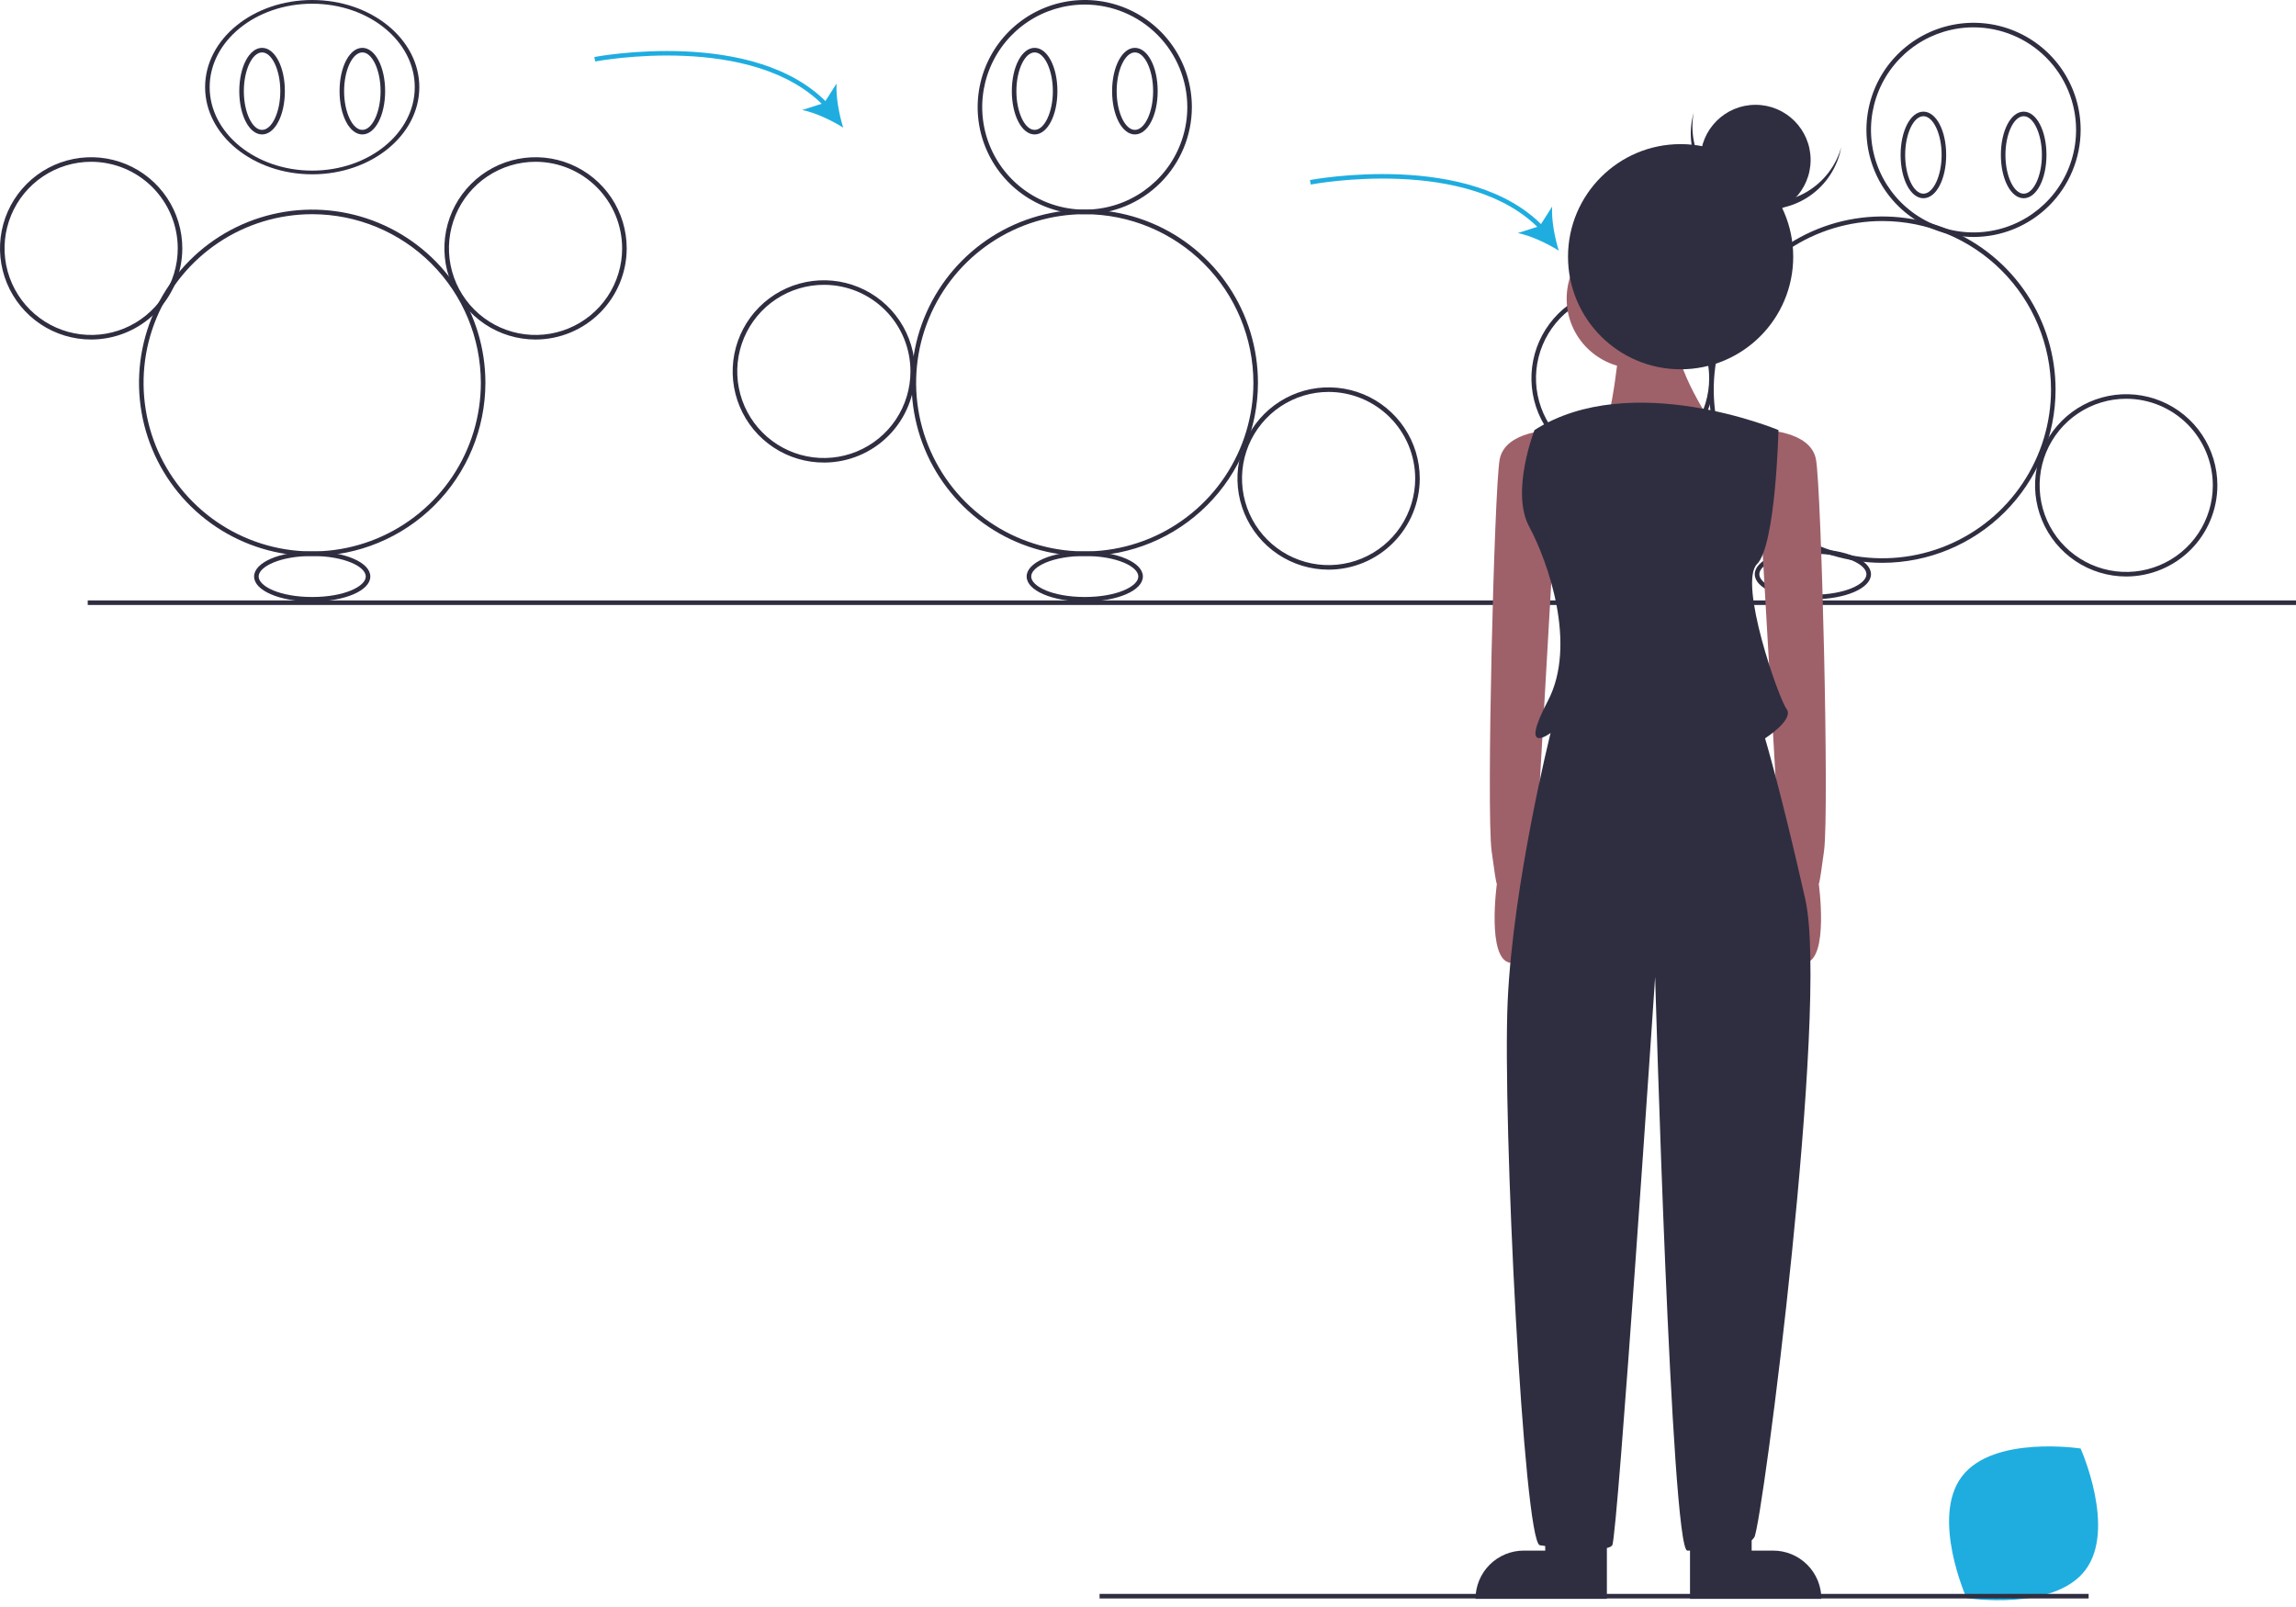 <svg width="240" height="168" viewBox="0 0 240 168" fill="none" xmlns="http://www.w3.org/2000/svg">
<g clip-path="url(#clip0_219_988)">
<path d="M240 62.769H9.171V63.246H240V62.769Z" fill="#2F2E41"/>
<path d="M205.084 154.341C201.792 158.66 205.565 167.071 205.565 167.071C205.565 167.071 214.675 168.48 217.967 164.161C221.258 159.842 217.485 151.431 217.485 151.431C217.485 151.431 208.375 150.022 205.084 154.341Z" fill="#1FADE0"/>
<path d="M32.635 58.124C29.055 58.124 25.554 57.062 22.577 55.073C19.6 53.084 17.279 50.256 15.909 46.948C14.539 43.64 14.18 40 14.879 36.488C15.577 32.976 17.302 29.75 19.834 27.218C22.366 24.686 25.591 22.962 29.103 22.263C32.615 21.565 36.255 21.923 39.563 23.294C42.871 24.664 45.699 26.984 47.688 29.962C49.678 32.939 50.739 36.439 50.739 40.02C50.734 44.82 48.825 49.421 45.431 52.815C42.037 56.209 37.435 58.118 32.635 58.124ZM32.635 22.392C29.149 22.392 25.741 23.426 22.842 25.363C19.943 27.3 17.683 30.053 16.349 33.274C15.015 36.495 14.666 40.039 15.346 43.459C16.026 46.878 17.705 50.019 20.171 52.484C22.636 54.95 25.777 56.629 29.196 57.309C32.616 57.989 36.16 57.64 39.381 56.306C42.602 54.971 45.355 52.712 47.292 49.813C49.229 46.914 50.263 43.506 50.263 40.02C50.258 35.346 48.399 30.866 45.094 27.561C41.789 24.256 37.309 22.397 32.635 22.392Z" fill="#2F2E41"/>
<path d="M32.635 18.223C26.462 18.223 21.439 14.136 21.439 9.112C21.439 4.087 26.462 0 32.635 0C38.809 0 43.831 4.087 43.831 9.112C43.831 14.136 38.809 18.223 32.635 18.223ZM32.635 0.388C26.724 0.388 21.916 4.301 21.916 9.112C21.916 13.922 26.724 17.836 32.635 17.836C38.546 17.836 43.355 13.922 43.355 9.112C43.355 4.301 38.546 0.388 32.635 0.388Z" fill="#2F2E41"/>
<path d="M27.395 14.055C26.059 14.055 25.012 12.066 25.012 9.528C25.012 6.99 26.059 5.002 27.395 5.002C28.73 5.002 29.777 6.99 29.777 9.528C29.777 12.066 28.73 14.055 27.395 14.055ZM27.395 5.479C26.361 5.479 25.489 7.333 25.489 9.528C25.489 11.724 26.361 13.578 27.395 13.578C28.428 13.578 29.3 11.724 29.3 9.528C29.3 7.333 28.428 5.479 27.395 5.479Z" fill="#2F2E41"/>
<path d="M37.876 14.055C36.54 14.055 35.494 12.066 35.494 9.528C35.494 6.99 36.54 5.002 37.876 5.002C39.212 5.002 40.258 6.99 40.258 9.528C40.258 12.066 39.212 14.055 37.876 14.055ZM37.876 5.479C36.843 5.479 35.97 7.333 35.97 9.528C35.97 11.724 36.843 13.578 37.876 13.578C38.909 13.578 39.782 11.724 39.782 9.528C39.782 7.333 38.909 5.479 37.876 5.479Z" fill="#2F2E41"/>
<path d="M55.98 35.494C54.096 35.494 52.253 34.935 50.686 33.888C49.12 32.841 47.898 31.353 47.177 29.612C46.456 27.871 46.267 25.955 46.635 24.106C47.002 22.258 47.91 20.56 49.242 19.228C50.575 17.895 52.273 16.988 54.121 16.62C55.97 16.252 57.886 16.441 59.627 17.162C61.368 17.883 62.856 19.105 63.903 20.672C64.95 22.238 65.509 24.081 65.509 25.965C65.506 28.491 64.501 30.913 62.715 32.7C60.928 34.486 58.507 35.491 55.98 35.494ZM55.98 16.913C54.19 16.913 52.44 17.444 50.951 18.439C49.462 19.433 48.302 20.847 47.617 22.501C46.932 24.155 46.753 25.975 47.102 27.731C47.451 29.487 48.313 31.1 49.579 32.366C50.845 33.632 52.458 34.494 54.214 34.843C55.97 35.193 57.79 35.014 59.444 34.328C61.098 33.643 62.512 32.483 63.507 30.994C64.501 29.506 65.032 27.756 65.032 25.965C65.03 23.565 64.075 21.265 62.378 19.567C60.681 17.87 58.38 16.916 55.98 16.913Z" fill="#2F2E41"/>
<path d="M9.529 35.494C7.644 35.494 5.802 34.935 4.235 33.888C2.668 32.841 1.447 31.353 0.725 29.612C0.004 27.871 -0.185 25.955 0.183 24.106C0.551 22.258 1.458 20.56 2.791 19.228C4.123 17.895 5.821 16.988 7.67 16.62C9.518 16.252 11.434 16.441 13.175 17.162C14.916 17.883 16.404 19.105 17.451 20.672C18.498 22.238 19.057 24.081 19.057 25.965C19.054 28.491 18.049 30.913 16.263 32.7C14.477 34.486 12.055 35.491 9.529 35.494ZM9.529 16.913C7.738 16.913 5.988 17.444 4.499 18.439C3.011 19.433 1.851 20.847 1.165 22.501C0.48 24.155 0.301 25.975 0.65 27.731C1 29.487 1.862 31.1 3.128 32.366C4.394 33.632 6.007 34.494 7.763 34.843C9.518 35.193 11.339 35.014 12.993 34.328C14.647 33.643 16.06 32.483 17.055 30.994C18.05 29.506 18.581 27.756 18.581 25.965C18.578 23.565 17.623 21.265 15.926 19.567C14.229 17.87 11.928 16.916 9.529 16.913Z" fill="#2F2E41"/>
<path d="M32.635 62.888C29.229 62.888 26.561 61.737 26.561 60.268C26.561 58.799 29.229 57.648 32.635 57.648C36.041 57.648 38.71 58.799 38.71 60.268C38.71 61.737 36.041 62.888 32.635 62.888ZM32.635 58.124C29.287 58.124 27.037 59.233 27.037 60.268C27.037 61.303 29.287 62.412 32.635 62.412C35.984 62.412 38.233 61.303 38.233 60.268C38.233 59.233 35.984 58.124 32.635 58.124Z" fill="#2F2E41"/>
<path d="M113.39 58.124C109.809 58.124 106.309 57.062 103.331 55.073C100.354 53.084 98.034 50.256 96.663 46.948C95.293 43.64 94.935 40 95.633 36.488C96.332 32.976 98.056 29.75 100.588 27.218C103.12 24.686 106.346 22.962 109.858 22.263C113.37 21.565 117.01 21.923 120.318 23.294C123.626 24.664 126.453 26.984 128.443 29.962C130.432 32.939 131.494 36.439 131.494 40.02C131.488 44.82 129.579 49.421 126.185 52.815C122.791 56.209 118.189 58.118 113.39 58.124ZM113.39 22.392C109.903 22.392 106.495 23.426 103.596 25.363C100.697 27.3 98.438 30.053 97.104 33.274C95.769 36.495 95.42 40.039 96.1 43.459C96.781 46.878 98.46 50.019 100.925 52.484C103.39 54.95 106.531 56.629 109.951 57.309C113.37 57.989 116.914 57.64 120.135 56.306C123.357 54.971 126.11 52.712 128.047 49.813C129.984 46.914 131.017 43.506 131.017 40.02C131.012 35.346 129.153 30.866 125.849 27.561C122.544 24.256 118.063 22.397 113.39 22.392Z" fill="#2F2E41"/>
<path d="M113.39 22.392C111.175 22.392 109.011 21.735 107.169 20.505C105.328 19.275 103.893 17.526 103.046 15.481C102.198 13.435 101.977 11.184 102.409 9.012C102.841 6.84 103.907 4.845 105.473 3.279C107.039 1.713 109.033 0.647 111.205 0.215C113.377 -0.217 115.628 0.005 117.674 0.852C119.72 1.7 121.468 3.135 122.699 4.976C123.929 6.817 124.586 8.982 124.586 11.196C124.582 14.164 123.402 17.01 121.303 19.109C119.204 21.208 116.358 22.389 113.39 22.392ZM113.39 0.476C111.269 0.476 109.197 1.105 107.434 2.283C105.671 3.461 104.297 5.135 103.486 7.094C102.675 9.053 102.462 11.208 102.876 13.287C103.29 15.367 104.31 17.277 105.81 18.776C107.309 20.275 109.219 21.296 111.298 21.71C113.378 22.123 115.533 21.911 117.492 21.1C119.45 20.288 121.125 18.914 122.303 17.151C123.48 15.389 124.109 13.316 124.109 11.196C124.106 8.354 122.975 5.629 120.966 3.62C118.956 1.61 116.232 0.48 113.39 0.476Z" fill="#2F2E41"/>
<path d="M108.149 14.055C106.813 14.055 105.767 12.066 105.767 9.528C105.767 6.99 106.813 5.002 108.149 5.002C109.485 5.002 110.531 6.99 110.531 9.528C110.531 12.066 109.485 14.055 108.149 14.055ZM108.149 5.479C107.116 5.479 106.243 7.333 106.243 9.528C106.243 11.724 107.116 13.578 108.149 13.578C109.182 13.578 110.055 11.724 110.055 9.528C110.055 7.333 109.182 5.479 108.149 5.479Z" fill="#2F2E41"/>
<path d="M118.63 14.055C117.295 14.055 116.248 12.066 116.248 9.528C116.248 6.99 117.295 5.002 118.63 5.002C119.966 5.002 121.012 6.99 121.012 9.528C121.012 12.066 119.966 14.055 118.63 14.055ZM118.63 5.479C117.597 5.479 116.725 7.333 116.725 9.528C116.725 11.724 117.597 13.578 118.63 13.578C119.663 13.578 120.536 11.724 120.536 9.528C120.536 7.333 119.663 5.479 118.63 5.479Z" fill="#2F2E41"/>
<path d="M138.878 59.553C136.994 59.553 135.152 58.995 133.585 57.948C132.018 56.901 130.796 55.412 130.075 53.671C129.354 51.93 129.165 50.014 129.533 48.166C129.901 46.318 130.808 44.62 132.141 43.287C133.473 41.955 135.171 41.047 137.019 40.679C138.868 40.312 140.784 40.501 142.525 41.222C144.266 41.943 145.754 43.164 146.801 44.731C147.848 46.298 148.407 48.14 148.407 50.025C148.404 52.551 147.399 54.973 145.613 56.759C143.827 58.546 141.405 59.55 138.878 59.553ZM138.878 40.973C137.088 40.973 135.338 41.504 133.849 42.498C132.361 43.493 131.2 44.907 130.515 46.561C129.83 48.215 129.651 50.035 130 51.791C130.349 53.547 131.212 55.16 132.478 56.426C133.744 57.692 135.356 58.554 137.112 58.903C138.868 59.252 140.688 59.073 142.342 58.388C143.997 57.703 145.41 56.543 146.405 55.054C147.4 53.565 147.93 51.815 147.93 50.025C147.928 47.625 146.973 45.324 145.276 43.627C143.579 41.93 141.278 40.975 138.878 40.973Z" fill="#2F2E41"/>
<path d="M86.174 48.357C84.287 48.369 82.438 47.82 80.864 46.781C79.289 45.741 78.058 44.257 77.328 42.517C76.597 40.776 76.4 38.859 76.761 37.006C77.122 35.154 78.025 33.451 79.355 32.112C80.685 30.773 82.383 29.86 84.233 29.488C86.083 29.115 88.002 29.3 89.747 30.02C91.491 30.739 92.983 31.96 94.033 33.529C95.082 35.097 95.643 36.942 95.643 38.829C95.648 41.347 94.653 43.765 92.878 45.551C91.103 47.337 88.692 48.346 86.174 48.357ZM86.174 29.777C84.381 29.765 82.625 30.287 81.129 31.275C79.633 32.262 78.464 33.672 77.77 35.325C77.076 36.978 76.889 38.8 77.232 40.56C77.575 42.32 78.432 43.938 79.696 45.21C80.96 46.481 82.573 47.349 84.33 47.703C86.088 48.057 87.911 47.881 89.568 47.197C91.225 46.514 92.642 45.354 93.64 43.864C94.637 42.374 95.169 40.622 95.169 38.829C95.174 36.436 94.23 34.14 92.543 32.443C90.857 30.746 88.566 29.787 86.174 29.777Z" fill="#2F2E41"/>
<path d="M113.39 62.888C109.983 62.888 107.315 61.737 107.315 60.268C107.315 58.799 109.983 57.648 113.39 57.648C116.796 57.648 119.464 58.799 119.464 60.268C119.464 61.737 116.796 62.888 113.39 62.888ZM113.39 58.124C110.041 58.124 107.792 59.233 107.792 60.268C107.792 61.303 110.041 62.412 113.39 62.412C116.738 62.412 118.988 61.303 118.988 60.268C118.988 59.233 116.738 58.124 113.39 58.124Z" fill="#2F2E41"/>
<path d="M196.764 58.839C193.184 58.839 189.683 57.777 186.706 55.788C183.729 53.798 181.408 50.971 180.038 47.663C178.668 44.355 178.309 40.715 179.008 37.203C179.706 33.691 181.431 30.465 183.963 27.933C186.495 25.401 189.72 23.677 193.232 22.978C196.744 22.28 200.384 22.638 203.692 24.009C207.001 25.379 209.828 27.699 211.817 30.676C213.807 33.654 214.868 37.154 214.868 40.735C214.863 45.535 212.954 50.136 209.56 53.53C206.166 56.924 201.564 58.833 196.764 58.839ZM196.764 23.107C193.278 23.107 189.87 24.141 186.971 26.078C184.072 28.015 181.813 30.768 180.478 33.989C179.144 37.21 178.795 40.754 179.475 44.174C180.155 47.593 181.834 50.734 184.3 53.199C186.765 55.665 189.906 57.343 193.325 58.024C196.745 58.704 200.289 58.355 203.51 57.02C206.731 55.686 209.484 53.427 211.421 50.528C213.358 47.629 214.392 44.221 214.392 40.735C214.387 36.061 212.528 31.58 209.223 28.276C205.918 24.971 201.438 23.112 196.764 23.107Z" fill="#2F2E41"/>
<path d="M206.293 24.774C204.078 24.774 201.914 24.117 200.073 22.887C198.231 21.657 196.796 19.909 195.949 17.863C195.102 15.817 194.88 13.566 195.312 11.394C195.744 9.222 196.81 7.227 198.376 5.661C199.942 4.096 201.937 3.029 204.109 2.597C206.28 2.165 208.532 2.387 210.577 3.234C212.623 4.082 214.372 5.517 215.602 7.358C216.832 9.199 217.489 11.364 217.489 13.578C217.486 16.547 216.305 19.392 214.206 21.491C212.107 23.59 209.261 24.771 206.293 24.774ZM206.293 2.859C204.173 2.859 202.1 3.487 200.337 4.665C198.575 5.843 197.201 7.517 196.389 9.476C195.578 11.435 195.366 13.59 195.779 15.669C196.193 17.749 197.214 19.659 198.713 21.158C200.212 22.657 202.122 23.678 204.202 24.092C206.281 24.505 208.436 24.293 210.395 23.482C212.354 22.67 214.028 21.296 215.206 19.534C216.384 17.771 217.012 15.698 217.012 13.578C217.009 10.736 215.879 8.011 213.869 6.002C211.86 3.992 209.135 2.862 206.293 2.859Z" fill="#2F2E41"/>
<path d="M201.052 20.724C199.716 20.724 198.67 18.736 198.67 16.198C198.67 13.66 199.716 11.672 201.052 11.672C202.388 11.672 203.434 13.66 203.434 16.198C203.434 18.736 202.388 20.724 201.052 20.724ZM201.052 12.149C200.019 12.149 199.146 14.003 199.146 16.198C199.146 18.393 200.019 20.248 201.052 20.248C202.085 20.248 202.958 18.393 202.958 16.198C202.958 14.003 202.085 12.149 201.052 12.149Z" fill="#2F2E41"/>
<path d="M211.534 20.724C210.198 20.724 209.151 18.736 209.151 16.198C209.151 13.66 210.198 11.672 211.534 11.672C212.869 11.672 213.916 13.66 213.916 16.198C213.916 18.736 212.869 20.724 211.534 20.724ZM211.534 12.149C210.5 12.149 209.628 14.003 209.628 16.198C209.628 18.393 210.5 20.248 211.534 20.248C212.567 20.248 213.439 18.393 213.439 16.198C213.439 14.003 212.567 12.149 211.534 12.149Z" fill="#2F2E41"/>
<path d="M222.253 60.268C220.369 60.268 218.526 59.709 216.959 58.662C215.392 57.615 214.171 56.127 213.45 54.386C212.729 52.645 212.54 50.729 212.908 48.881C213.275 47.032 214.183 45.334 215.515 44.002C216.848 42.669 218.546 41.762 220.394 41.394C222.243 41.026 224.158 41.215 225.9 41.936C227.641 42.657 229.129 43.879 230.176 45.446C231.223 47.013 231.782 48.855 231.782 50.739C231.779 53.266 230.774 55.688 228.988 57.474C227.201 59.26 224.779 60.265 222.253 60.268ZM222.253 41.687C220.463 41.687 218.713 42.218 217.224 43.213C215.735 44.208 214.575 45.621 213.89 47.275C213.205 48.929 213.026 50.749 213.375 52.505C213.724 54.261 214.586 55.874 215.852 57.14C217.118 58.406 218.731 59.268 220.487 59.618C222.243 59.967 224.063 59.788 225.717 59.102C227.371 58.417 228.785 57.257 229.78 55.769C230.774 54.28 231.305 52.53 231.305 50.739C231.303 48.34 230.348 46.039 228.651 44.342C226.954 42.645 224.653 41.69 222.253 41.687Z" fill="#2F2E41"/>
<path d="M169.608 49.072C167.723 49.072 165.881 48.513 164.314 47.466C162.747 46.419 161.526 44.931 160.805 43.19C160.083 41.449 159.895 39.533 160.262 37.684C160.63 35.836 161.538 34.138 162.87 32.806C164.203 31.473 165.901 30.566 167.749 30.198C169.597 29.83 171.513 30.019 173.254 30.74C174.995 31.461 176.484 32.683 177.531 34.25C178.578 35.817 179.136 37.659 179.136 39.543C179.134 42.07 178.129 44.492 176.342 46.278C174.556 48.064 172.134 49.069 169.608 49.072ZM169.608 30.491C167.818 30.491 166.067 31.022 164.579 32.017C163.09 33.011 161.93 34.425 161.245 36.079C160.56 37.733 160.38 39.553 160.73 41.309C161.079 43.065 161.941 44.678 163.207 45.944C164.473 47.21 166.086 48.072 167.842 48.422C169.598 48.771 171.418 48.592 173.072 47.907C174.726 47.221 176.14 46.061 177.134 44.572C178.129 43.084 178.66 41.334 178.66 39.543C178.657 37.144 177.703 34.843 176.006 33.146C174.309 31.449 172.008 30.494 169.608 30.491Z" fill="#2F2E41"/>
<path d="M189.499 62.65C186.093 62.65 183.424 61.499 183.424 60.03C183.424 58.56 186.093 57.409 189.499 57.409C192.905 57.409 195.573 58.56 195.573 60.03C195.573 61.499 192.905 62.65 189.499 62.65ZM189.499 57.886C186.15 57.886 183.901 58.995 183.901 60.03C183.901 61.065 186.15 62.174 189.499 62.174C192.847 62.174 195.097 61.065 195.097 60.03C195.097 58.994 192.847 57.886 189.499 57.886Z" fill="#2F2E41"/>
<path d="M86.239 11.203C78.786 3.303 62.384 6.395 62.219 6.427L62.128 5.96C62.295 5.927 78.954 2.788 86.586 10.876L86.239 11.203Z" fill="#1FADE0"/>
<path d="M88.139 13.34C86.915 12.575 85.212 11.769 83.858 11.499L86.153 10.764L87.446 8.732C87.363 10.11 87.71 11.962 88.139 13.34Z" fill="#1FADE0"/>
<path d="M161.038 24.066C153.584 16.167 137.183 19.259 137.018 19.291L136.927 18.823C137.095 18.791 153.753 15.651 161.385 23.739L161.038 24.066Z" fill="#1FADE0"/>
<path d="M162.938 26.203C161.714 25.439 160.011 24.633 158.657 24.363L160.952 23.628L162.245 21.596C162.162 22.974 162.509 24.826 162.938 26.203Z" fill="#1FADE0"/>
<path d="M162.362 44.96C162.362 44.96 157.318 44.96 156.757 48.043C156.197 51.125 155.356 84.755 155.917 88.959C156.477 93.162 156.477 92.322 156.477 92.322C156.477 92.322 155.36 100.31 157.88 100.66C160.4 101.009 160.4 91.481 160.4 91.481L162.362 57.291L162.362 44.96Z" fill="#9E616A"/>
<path d="M184.221 44.96C184.221 44.96 189.266 44.96 189.826 48.043C190.387 51.125 191.228 84.755 190.667 88.959C190.107 93.162 190.107 92.322 190.107 92.322C190.107 92.322 191.224 100.31 188.704 100.66C186.183 101.009 186.183 91.481 186.183 91.481L184.221 57.291V44.96Z" fill="#9E616A"/>
<path d="M161.521 162.103H159.28C158.617 162.103 157.961 162.233 157.349 162.487C156.737 162.74 156.181 163.112 155.713 163.58C155.244 164.049 154.873 164.605 154.619 165.217C154.366 165.829 154.235 166.485 154.235 167.147V167.147H167.967V160.702H161.521V162.103Z" fill="#2F2E41"/>
<path d="M183.1 162.103H185.342C186.005 162.103 186.661 162.233 187.273 162.487C187.885 162.74 188.441 163.112 188.909 163.58C189.378 164.049 189.749 164.605 190.003 165.217C190.256 165.829 190.387 166.485 190.387 167.147V167.147H176.655V160.702H183.1V162.103Z" fill="#2F2E41"/>
<path d="M171.05 38.514C175.074 38.514 178.336 35.252 178.336 31.228C178.336 27.204 175.074 23.942 171.05 23.942C167.026 23.942 163.763 27.204 163.763 31.228C163.763 35.252 167.026 38.514 171.05 38.514Z" fill="#9E616A"/>
<path d="M169.368 35.151C169.368 35.151 168.528 44.4 167.407 45.24C166.286 46.081 179.177 44.68 179.177 44.68C179.177 44.68 174.693 37.954 175.534 35.712C176.375 33.47 169.368 35.151 169.368 35.151Z" fill="#9E616A"/>
<path d="M185.903 44.96C185.903 44.96 170.489 38.514 160.4 44.96C160.4 44.96 157.878 51.406 159.84 55.049C161.802 58.692 164.884 67.38 161.802 73.265C158.719 79.15 162.082 76.628 162.082 76.628C162.082 76.628 158.159 92.322 157.598 104.652C157.038 116.983 159.28 161.262 160.961 161.542C162.642 161.823 167.967 162.383 168.528 161.542C169.088 160.702 173.012 102.13 173.012 102.13C173.012 102.13 174.693 162.103 176.375 162.103C178.056 162.103 182.54 162.103 183.381 160.702C184.221 159.3 191.228 105.213 188.705 94.003C186.183 82.793 184.502 77.188 184.502 77.188C184.502 77.188 187.584 75.227 186.744 74.106C185.903 72.985 181.699 60.934 183.661 58.972C185.623 57.011 185.903 44.96 185.903 44.96Z" fill="#2F2E41"/>
<path d="M175.674 38.607C182.174 38.607 187.444 33.337 187.444 26.837C187.444 20.336 182.174 15.066 175.674 15.066C169.173 15.066 163.904 20.336 163.904 26.837C163.904 33.337 169.173 38.607 175.674 38.607Z" fill="#2F2E41"/>
<path d="M183.024 20.944C181.04 20.478 179.312 19.266 178.199 17.56C177.085 15.854 176.67 13.785 177.042 11.781C177.007 11.902 176.975 12.023 176.946 12.147C176.466 14.194 176.818 16.347 177.925 18.134C179.033 19.922 180.805 21.196 182.852 21.677C184.898 22.158 187.052 21.806 188.84 20.699C190.627 19.592 191.902 17.821 192.384 15.774C192.413 15.651 192.438 15.527 192.461 15.404C191.901 17.363 190.608 19.032 188.851 20.063C187.094 21.095 185.007 21.41 183.024 20.944Z" fill="#2F2E41"/>
<path d="M183.503 22.478C186.684 22.478 189.263 19.899 189.263 16.718C189.263 13.537 186.684 10.958 183.503 10.958C180.322 10.958 177.743 13.537 177.743 16.718C177.743 19.899 180.322 22.478 183.503 22.478Z" fill="#2F2E41"/>
<path d="M218.323 166.63H114.938V167.107H218.323V166.63Z" fill="#2F2E41"/>
</g>
<defs>
<clipPath id="clip0_219_988">
<rect width="240" height="167.291" fill="white"/>
</clipPath>
</defs>
</svg>

